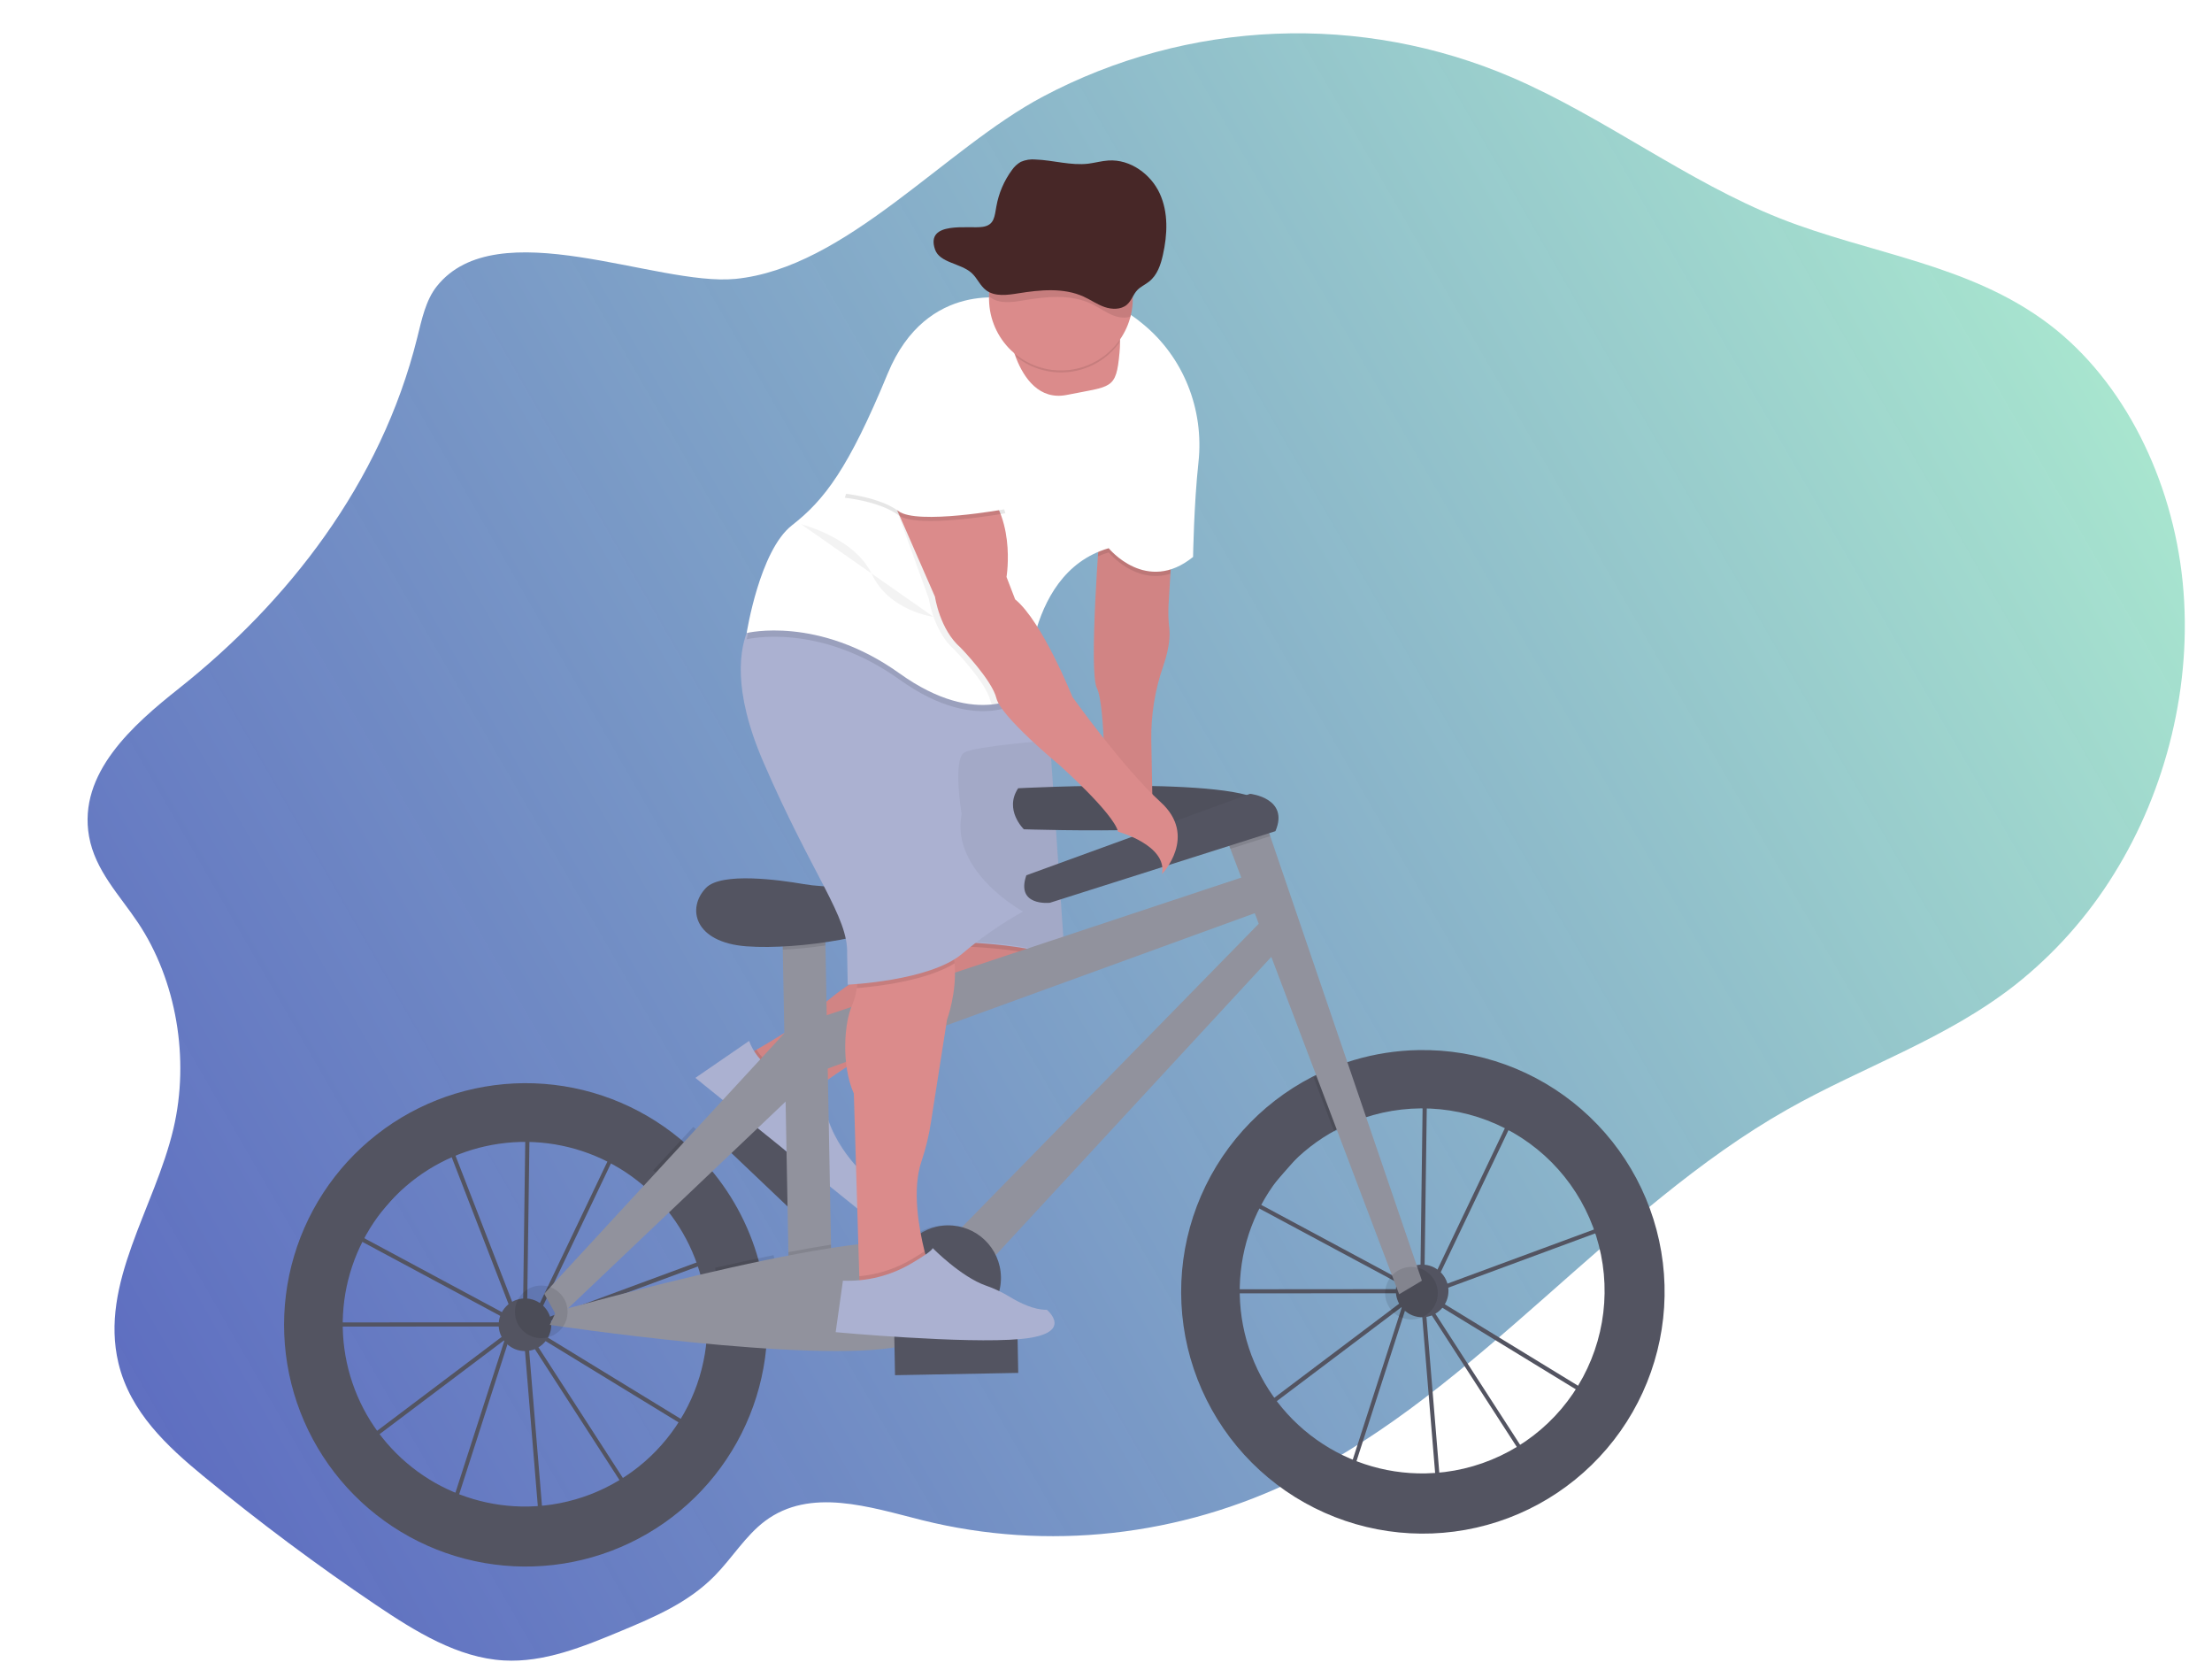 <svg width="1077" height="813" viewBox="0 0 1077 813" fill="none" xmlns="http://www.w3.org/2000/svg">
<g id="undraw_Ride_a_bicycle_2yok 1" clip-path="url(#clip0)" filter="url(#filter0_dd)">
<path id="Vector" d="M212.636 131.409C207.281 138.159 205.345 147.547 203.148 156.379C185.468 227.56 139.715 285.401 87.161 327.084C64.905 344.741 37.85 368.368 43.363 399.181C46.331 415.729 58.226 427.73 67.146 441.086C85.859 469.053 92.473 507.417 84.435 541.462C75.293 580.199 48.407 616.685 57.66 655.509C63.365 679.408 81.539 696.153 98.979 710.511C126.186 732.896 154.22 753.819 183.08 773.279C202.426 786.322 222.985 798.982 245.272 800.268C264.897 801.403 283.955 793.598 302.425 785.903C318.563 779.172 335.106 772.173 347.994 759.051C356.406 750.484 363.033 739.509 372.424 732.453C394.48 715.88 423.385 725.585 449.149 732.027C509.941 747.14 574.569 740.007 631.627 711.892C719.15 668.758 784.829 580.372 870.325 532.015C907.085 511.218 947.246 497.989 981.148 471.455C1000.25 456.351 1016.56 438.027 1029.35 417.309C1054.6 376.723 1067.71 325.331 1062.72 275.355C1057.73 225.379 1034.09 177.57 997.837 149.979C959.031 120.445 910.624 115.694 866.774 98.346C821.494 80.424 780.921 48.933 736.045 29.634C699.733 14.062 660.396 6.818 620.919 8.433C581.442 10.048 542.828 20.48 507.909 38.965C459.933 64.361 411.903 122.424 358.043 127.766C319.666 131.48 241.974 94.437 212.636 131.409Z" fill="url(#paint0_linear)"/>
<g id="Right-wheel">
<path id="Vector_2" d="M699.81 721.807L691.731 624.04L691.597 623.832L685.319 626.149L657.811 711.485L610.959 679.551L683.644 624.78L683.71 624.569L684.127 624.411L688.812 620.874L610.78 579.007L592.24 600.155L595.602 619.596L684.416 619.525L684.453 621.525L593.959 621.587L590.149 599.544L615.505 570.617L653.379 524.735L654.104 526.592L662.135 517.442L692.771 522.343L692.749 521.133L694.75 521.156L694.778 522.666L740.281 529.941L699.531 615.363L693.446 619.947L693.455 620.447L693.465 621.007L790.625 585.115L780.712 676.525L696.744 625.207L693.794 623.621L744.192 701.588L699.81 721.807ZM694.057 627.557L701.604 718.813L741.324 700.691L694.057 627.557ZM614.438 679.486L656.772 708.334L682.625 628.1L614.438 679.486ZM695.71 622.306L697.821 623.437L779.109 673.134L788.33 588.078L695.71 622.306ZM688.477 615.239L691.062 619.241L691.496 618.913L692.739 524.344L662.905 519.558L654.913 528.708L688.477 615.239ZM612.375 577.597L687.982 618.199L686.643 616.093L653.465 530.425L617.031 571.989L612.375 577.597ZM694.775 524.666L693.498 617.396L697.956 614.032L737.339 531.466L694.775 524.666Z" fill="#535461"/>
<path id="Vector_3" d="M690.655 503.159C680.043 503.344 669.505 504.967 659.329 507.982C654.08 509.535 648.949 511.458 643.973 513.738C617.463 525.821 596.376 547.305 584.791 574.037C573.206 600.768 571.947 630.846 581.257 658.452C590.567 686.058 609.784 709.231 635.192 723.486C660.6 737.742 690.392 742.068 718.805 735.628C747.217 729.187 772.232 712.438 789.009 688.62C805.787 664.802 813.134 635.608 809.631 606.686C806.127 577.763 792.022 551.168 770.043 532.045C748.064 512.922 719.773 502.629 690.645 503.159L690.655 503.159ZM694.085 709.221C673.807 709.59 654.014 703.011 637.991 690.577C621.969 678.144 610.682 660.603 606.004 640.869C601.327 621.135 603.541 600.394 612.279 582.092C621.016 563.79 635.752 549.027 654.038 540.256C658.689 538.021 663.528 536.201 668.499 534.816C680.65 531.42 693.385 530.65 705.857 532.559C718.329 534.468 730.251 539.01 740.83 545.885C751.41 552.76 760.404 561.809 767.213 572.431C774.023 583.052 778.493 595.002 780.325 607.485C782.157 619.968 781.309 632.698 777.839 644.829C774.368 656.959 768.353 668.21 760.196 677.835C752.038 687.46 741.924 695.237 730.526 700.649C719.129 706.06 706.71 708.982 694.095 709.221L694.085 709.221Z" fill="#535461"/>
<path id="Vector_4" d="M692.672 633.204C699.745 633.072 705.373 627.232 705.242 620.158C705.11 613.085 699.269 607.457 692.196 607.588C685.122 607.72 679.494 613.561 679.626 620.634C679.757 627.708 685.598 633.335 692.672 633.204Z" fill="#535461"/>
</g>
<g id="Left-wheel">
<path id="Vector_5" d="M262.912 737.927L254.823 640.121L254.689 639.913L248.411 642.23L220.913 727.606L174.061 695.681L246.726 640.912L246.792 640.7L247.209 640.542L251.894 637.005L173.863 595.138L155.333 616.286L158.695 635.727L247.529 635.696L247.566 637.695L157.072 637.757L153.241 615.685L178.608 586.748L216.511 540.836L217.236 542.693L225.267 533.542L255.823 538.435L255.801 537.225L257.801 537.248L257.83 538.758L303.333 546.033L262.622 631.414L256.536 635.998L256.546 636.498L256.556 637.058L353.706 601.166L343.793 692.576L259.825 641.258L256.875 639.673L307.272 717.63L262.912 737.927ZM257.159 643.678L264.707 734.934L304.427 716.812L257.159 643.678ZM177.53 695.597L219.864 724.445L245.717 644.211L177.53 695.597ZM258.802 638.417L260.913 639.548L342.201 689.245L351.422 604.189L258.802 638.417ZM251.569 631.35L254.154 635.353L254.588 635.024L255.831 540.455L225.997 535.689L218.006 544.839L251.569 631.35ZM175.436 593.698L251.044 634.3L249.705 632.195L216.527 546.526L180.103 588.081L175.436 593.698ZM257.867 540.767L256.591 633.527L261.049 630.163L300.431 547.597L257.867 540.767Z" fill="#535461"/>
<path id="Vector_6" d="M370.222 608.871C365.881 591.129 357.454 574.647 345.613 560.74C341.218 555.572 336.387 550.789 331.175 546.446C311.136 529.784 286.131 520.248 260.086 519.333C234.04 518.419 208.429 526.179 187.27 541.394C166.112 556.609 150.604 578.42 143.181 603.401C135.758 628.383 136.84 655.123 146.258 679.423C155.675 703.724 172.894 724.209 195.213 737.666C217.531 751.122 243.686 756.786 269.573 753.771C295.459 750.755 319.611 739.229 338.239 721.003C356.866 702.776 368.915 678.881 372.494 653.066C373.325 646.989 373.686 640.856 373.573 634.723C373.418 626.008 372.294 617.337 370.222 608.871ZM257.177 725.342C238.948 725.662 221.062 720.359 205.953 710.156C190.843 699.952 179.242 685.343 172.728 668.314C166.215 651.285 165.103 632.663 169.546 614.981C173.988 597.298 183.769 581.413 197.558 569.484C211.347 557.556 228.475 550.164 246.613 548.314C264.751 546.463 283.018 550.244 298.932 559.141C314.846 568.039 327.633 581.622 335.555 598.043C343.477 614.464 346.149 632.927 343.209 650.92C339.839 671.429 329.385 690.108 313.666 703.706C297.947 717.304 277.958 724.96 257.177 725.342V725.342Z" fill="#535461"/>
<path id="Vector_7" d="M255.85 649.673C262.924 649.542 268.552 643.701 268.42 636.628C268.289 629.554 262.448 623.926 255.374 624.058C248.301 624.189 242.673 630.03 242.805 637.104C242.936 644.177 248.777 649.805 255.85 649.673Z" fill="#535461"/>
</g>
<g id="Man-bike">
<path id="Vector_8" d="M398.031 566.912L354.549 525.568L341.457 539.338L384.939 580.681L398.031 566.912Z" fill="#535461"/>
<path id="Vector_9" d="M364.359 505.213C364.359 505.213 388.902 491.675 398.324 483.078C403.996 477.926 410.112 473.284 416.599 469.206L447.342 449.702L512.238 443.495L515.442 454.437C515.442 454.437 520.738 470.341 471.007 485.268C421.276 500.195 396.689 522.656 396.689 522.656C396.689 522.656 364.898 534.208 364.359 505.213Z" fill="#DB8B8B"/>
<path id="Vector_10" opacity="0.1" d="M399.298 520.437C397.554 521.819 396.688 522.616 396.688 522.616C396.688 522.616 364.898 534.208 364.359 505.213C364.359 505.213 365.894 504.365 368.318 502.95C370.868 506.934 374.396 510.197 378.567 512.429C382.737 514.661 387.41 515.787 392.139 515.699L395.528 515.636L399.298 520.437Z" fill="black"/>
<path id="Vector_11" opacity="0.05" d="M514.604 459.973C511.934 465.914 502.526 475.771 471.006 485.228C430.615 497.351 406.808 514.426 399.298 520.437C397.554 521.819 396.688 522.616 396.688 522.616C396.688 522.616 364.898 534.208 364.359 505.213C364.359 505.213 365.894 504.365 368.318 502.95C375.671 498.742 391.232 489.521 398.293 483.039C403.964 477.885 410.08 473.243 416.568 469.167L447.311 449.662L458.873 448.557L512.207 443.455L515.411 454.397C515.411 454.397 516.151 456.534 514.604 459.973Z" fill="black"/>
<path id="Vector_12" d="M364.738 498.705L338.568 516.695L417.363 580.241C417.363 580.241 428.631 573.031 422.483 565.144C422.483 565.144 402.171 548.518 400.725 524.541L394.577 516.654L391.188 516.717C385.456 516.824 379.833 515.149 375.095 511.922C370.357 508.696 366.738 504.077 364.738 498.705V498.705Z" fill="#ABB1D1"/>
<path id="Vector_13" opacity="0.1" d="M514.604 459.973C498.464 452.542 459.395 452.438 459.395 452.438L458.903 448.557L512.237 443.455L515.441 454.397C515.441 454.397 516.151 456.534 514.604 459.973Z" fill="black"/>
<path id="Vector_14" d="M459.358 450.438C459.358 450.438 506.368 450.565 518.552 460.34L510.304 339.472L445.315 340.681L459.358 450.438Z" fill="#ABB1D1"/>
<path id="Vector_15" opacity="0.05" d="M459.348 449.939C459.348 449.939 506.359 450.065 518.543 459.84L510.295 338.973L445.306 340.181L459.348 449.939Z" fill="black"/>
<path id="Vector_16" d="M495.735 375.709C495.735 375.709 613.291 369.524 615.973 384.686C618.655 399.849 498.507 395.671 498.507 395.671C498.507 395.671 488.73 386.241 495.735 375.709Z" fill="#535461"/>
<path id="Vector_17" opacity="0.05" d="M495.735 375.709C495.735 375.709 613.291 369.524 615.973 384.686C618.655 399.849 498.507 395.671 498.507 395.671C498.507 395.671 488.73 386.241 495.735 375.709Z" fill="black"/>
<path id="Vector_18" d="M401.642 438.299L380.836 438.686L384.197 619.535L405.004 619.148L401.642 438.299Z" fill="#91929D"/>
<path id="Vector_19" opacity="0.1" d="M401.642 438.289L401.901 452.217C394.999 453.245 387.931 453.947 381.126 454.293L380.836 438.676L401.642 438.289Z" fill="black"/>
<path id="Vector_20" d="M399.804 423.331C396.88 423.159 393.969 422.823 391.083 422.322C379.765 420.372 351.246 416.372 343.74 424.203C334.32 433.979 337.832 450.727 363.482 452.651C389.132 454.574 433.026 447.357 441.656 437.585C441.655 437.545 425.486 424.824 399.804 423.331Z" fill="#535461"/>
<path id="Vector_21" d="M396.965 488.015L614.163 415.935L621.674 432.609L399.041 513.59L396.965 488.015Z" fill="#91929D"/>
<path id="Vector_22" d="M463.777 594.041L618.534 435.868L627.571 448.502L480.042 608.141L463.777 594.041Z" fill="#91929D"/>
<path id="Vector_23" opacity="0.1" d="M664.111 537.508C659.14 538.893 654.301 540.713 649.65 542.948L639.595 516.42C644.571 514.14 649.702 512.217 654.951 510.664L664.111 537.508Z" fill="black"/>
<path id="Vector_24" d="M692.314 615.408L681.235 622.015L599.051 405.174L595.37 395.471L613.583 384.721L618.459 399.013L692.314 615.408Z" fill="#91929D"/>
<path id="Vector_25" opacity="0.1" d="M618.459 399.013L599.051 405.174L595.37 395.471L613.583 384.721L618.459 399.013Z" fill="black"/>
<path id="Vector_26" d="M499.723 418.063L608.655 378.411C608.655 378.411 627.906 380.454 620.995 396.595L511.184 431.452C511.184 431.452 494.416 433.364 499.723 418.063Z" fill="#535461"/>
<path id="Vector_27" opacity="0.1" d="M379.969 628.815C380.082 634.948 379.721 641.08 378.89 647.158C369.279 646.646 359.342 645.831 349.605 645.012C351.543 633.083 351.047 620.885 348.148 609.153C357.579 606.977 367.212 604.888 376.618 602.983C378.689 611.443 379.813 620.106 379.969 628.815V628.815Z" fill="black"/>
<path id="Vector_28" opacity="0.1" d="M404.608 597.871L405.004 619.138L384.197 619.525L383.863 601.528C391.038 600.144 398.016 598.904 404.608 597.871Z" fill="black"/>
<path id="Vector_29" d="M270.731 630.475C270.731 630.475 437.964 583.359 451.874 599.893C465.784 616.428 480.608 638.576 438.384 647.362C396.16 656.149 267.68 636.923 267.68 636.923L270.731 630.475Z" fill="#91929D"/>
<path id="Vector_30" opacity="0.1" d="M352.009 554.832L331.016 574.775C327.144 569.99 322.786 565.62 318.012 561.735L337.561 540.538C342.777 544.881 347.611 549.663 352.009 554.832V554.832Z" fill="black"/>
<path id="Vector_31" d="M264.968 621.751L388.157 488.178L392.731 518.508L271.59 633.63L264.968 621.751Z" fill="#91929D"/>
<path id="Vector_32" opacity="0.1" d="M263.77 643.387C270.843 643.255 276.471 637.415 276.34 630.341C276.208 623.267 270.367 617.64 263.294 617.771C256.22 617.903 250.593 623.744 250.724 630.817C250.856 637.891 256.696 643.518 263.77 643.387Z" fill="black"/>
<path id="Vector_33" opacity="0.1" d="M687.464 634.311C694.538 634.179 700.166 628.339 700.034 621.265C699.903 614.192 694.062 608.564 686.988 608.695C679.915 608.827 674.287 614.668 674.419 621.741C674.55 628.815 680.391 634.442 687.464 634.311Z" fill="black"/>
<path id="Vector_34" opacity="0.1" d="M460.616 639.728C474.757 639.465 486.008 627.788 485.745 613.646C485.483 599.505 473.806 588.254 459.664 588.517C445.522 588.78 434.271 600.457 434.534 614.598C434.797 628.74 446.474 639.991 460.616 639.728Z" fill="black"/>
<path id="Vector_35" d="M462.226 639.698C476.367 639.435 487.618 627.758 487.355 613.616C487.092 599.475 475.415 588.224 461.274 588.487C447.132 588.75 435.881 600.427 436.144 614.568C436.407 628.71 448.084 639.961 462.226 639.698Z" fill="#535461"/>
<path id="Vector_36" d="M454.877 612.296L454.869 612.302C451.904 614.607 451.369 618.879 453.673 621.844L474.501 648.642C476.806 651.607 481.078 652.143 484.043 649.838L484.051 649.832C487.016 647.527 487.552 643.255 485.247 640.29L464.419 613.492C462.115 610.527 457.842 609.991 454.877 612.296Z" fill="#6C63FF"/>
<path id="Vector_37" d="M570.77 256.334L568.95 286.483C568.747 290.302 568.868 294.131 569.312 297.929C569.685 301.292 569.485 307.197 566.352 316.257C562.33 327.83 560.366 340.019 560.551 352.271L561.188 386.535L538.117 382.963C538.117 382.963 538.225 334.953 534.077 327.029C529.929 319.104 535.608 247.986 535.608 247.986L570.77 256.334Z" fill="#DB8B8B"/>
<path id="Vector_38" opacity="0.05" d="M569.867 271.274L568.95 286.483C568.75 290.299 568.875 294.124 569.322 297.918C569.695 301.282 569.494 307.187 566.362 316.257C562.34 327.83 560.376 340.019 560.561 352.271L561.198 386.535L538.127 382.963C538.127 382.963 538.235 334.953 534.087 327.028C531.152 321.412 533.139 284.099 534.553 262.799C535.141 254.036 535.618 247.986 535.618 247.986L570.78 256.334L569.867 271.274Z" fill="black"/>
<path id="Vector_39" d="M461.084 488.413L453.35 537.765C452.381 544.353 450.828 550.842 448.709 557.155C443.898 571.107 447.498 590.473 450.155 601.026C451.332 605.684 452.296 608.627 452.296 608.627L426.561 623.108L418.451 617.258L418.377 613.258L415.723 524.292C409.464 510.406 411.073 489.373 414.924 481.3C416.012 478.65 416.76 475.874 417.15 473.037C418.951 462.281 419.291 447.213 419.291 447.213C419.291 447.213 434.786 419.92 454.118 437.564C461.24 444.062 464.06 452.681 464.774 460.97C466.018 475.159 461.084 488.413 461.084 488.413Z" fill="#DB8B8B"/>
<path id="Vector_40" opacity="0.1" d="M464.774 460.94C451.059 469.436 426.977 472.214 417.15 473.007C418.95 462.252 419.29 447.183 419.29 447.183C419.29 447.183 434.786 419.89 454.117 437.534C461.239 444.032 464.06 452.651 464.774 460.94Z" fill="black"/>
<path id="Vector_41" d="M498.091 435.716C487.564 441.576 477.641 448.46 468.468 456.27C452.712 469.565 412.738 471.309 412.738 471.309L412.459 456.311C413.124 438.296 395.755 418.615 371.719 363.052C356.366 327.571 360.06 307.259 364.733 297.171C367.387 291.47 370.343 289.065 370.343 289.065L495.768 310.738L500.486 324.052L510.546 352.47C510.546 352.47 475.589 355.12 469.646 358.231C463.703 361.342 468.204 388.263 468.204 388.263C462.725 416.37 498.091 435.716 498.091 435.716Z" fill="#ABB1D1"/>
<path id="Vector_42" opacity="0.1" d="M570.77 256.334L569.867 271.274C552.563 276.596 539.849 260.91 539.849 260.91C538.044 261.43 536.272 262.061 534.543 262.799C535.131 254.036 535.608 247.986 535.608 247.986L570.77 256.334Z" fill="black"/>
<path id="Vector_43" opacity="0.1" d="M500.486 324.052C500.103 328.73 500.157 331.66 500.157 331.66C500.157 331.66 477.514 351.084 437.982 322.814C398.45 294.544 363.605 303.193 363.605 303.193C363.605 303.193 363.971 300.865 364.733 297.171C367.387 291.47 370.343 289.065 370.343 289.065L495.768 310.738L500.486 324.052Z" fill="black"/>
<path id="Vector_44" d="M583.521 217.041C581.29 237.436 580.897 263.097 580.897 263.097C558.236 281.522 539.811 258.86 539.811 258.86C518.203 265.093 508.348 284.289 503.847 300.966C501.438 309.986 500.179 319.274 500.101 328.61C500.101 328.61 494.115 333.722 482.935 334.93C472.363 336.017 457.135 333.54 437.925 319.764C398.393 291.494 363.548 300.143 363.548 300.143C363.548 300.143 369.803 260.02 385.578 247.725C401.352 235.429 413.071 220.209 432.213 173.845C451.354 127.481 492.552 137.718 492.552 137.718C492.552 137.718 494.384 128.682 531.545 136.993C540.599 139.187 549.021 143.45 556.151 149.448C576.246 165.717 586.324 191.344 583.521 217.041Z" fill="white"/>
<path id="Vector_45" d="M545.332 159.29C545.306 160.621 545.224 162.103 545.075 163.756C543.409 181.79 541.373 179.828 519.451 184.236C505.819 186.98 498.498 175.684 494.912 166.749C493.613 163.512 492.617 160.162 491.935 156.742L539.778 147.852C539.778 147.852 545.497 146.135 545.332 159.29Z" fill="#DB8B8B"/>
<path id="Vector_46" opacity="0.05" d="M503.848 301.016C501.439 310.036 500.18 319.324 500.102 328.66C500.102 328.66 494.115 333.772 482.936 334.98C482.609 334.349 482.355 333.683 482.179 332.994C480.012 324.033 464.717 308.314 464.717 308.314C454.552 299.502 452.255 283.542 452.255 283.542L434.856 235.357L429.274 230.96C429.274 230.96 451.935 212.535 472.21 227.161C492.486 241.787 487.081 273.893 487.081 273.893L491.285 284.816C495.5 288.239 499.833 294.329 503.848 301.016Z" fill="black"/>
<path id="Vector_47" d="M432.254 229.904L455.236 282.486C455.236 282.486 457.533 298.446 467.698 307.259C467.698 307.259 482.993 322.977 485.16 331.938C487.327 340.9 515.768 364.375 515.768 364.375C515.768 364.375 542.21 387.888 544.376 396.849C544.376 396.849 568.502 403.402 565.763 417.455C565.763 417.455 583.425 399.124 565.113 382.461C546.8 365.799 522.153 331.251 522.153 331.251C522.153 331.251 507.468 294.517 494.266 283.761L490.062 272.837C490.062 272.837 495.467 240.731 475.191 226.105C454.916 211.48 432.254 229.904 432.254 229.904Z" fill="#DB8B8B"/>
<path id="Vector_48" opacity="0.1" d="M452.296 608.597L426.561 623.078L418.45 617.228L418.376 613.228C427.347 612.423 436.025 609.628 443.778 605.045C446.153 603.64 448.387 602.259 450.175 601.045C451.311 605.655 452.296 608.597 452.296 608.597Z" fill="black"/>
<path id="Vector_49" opacity="0.1" d="M474.466 187.112L489.486 241.843C489.486 241.843 446.624 249.64 437.495 242.809C428.367 235.977 411.332 234.294 411.332 234.294C411.332 234.294 428.363 181.968 438.25 175.783C448.136 169.599 474.466 187.112 474.466 187.112Z" fill="black"/>
<path id="Vector_50" d="M474.429 185.113L489.449 239.843C489.449 239.843 446.587 247.641 437.458 240.809C428.329 233.978 411.295 232.294 411.295 232.294C411.295 232.294 428.326 179.969 438.212 173.784C448.099 167.599 474.429 185.113 474.429 185.113Z" fill="white"/>
<path id="Vector_51" opacity="0.1" d="M545.313 158.291C542.585 162.208 539.083 165.526 535.025 168.04C530.967 170.555 526.437 172.212 521.714 172.911C516.991 173.609 512.176 173.334 507.563 172.103C502.951 170.871 498.639 168.709 494.893 165.749C493.595 162.512 492.598 159.163 491.916 155.743L539.759 146.852C539.759 146.852 545.479 145.135 545.313 158.291Z" fill="black"/>
<path id="Vector_52" d="M551.542 136.671C551.715 145.952 548.193 154.921 541.753 161.606C535.312 168.291 526.48 172.143 517.199 172.315C507.918 172.488 498.948 168.967 492.264 162.526C485.579 156.085 481.727 147.253 481.554 137.972C481.544 137.392 481.533 136.812 481.522 136.232C481.58 126.947 485.325 118.065 491.931 111.541C498.538 105.016 507.466 101.383 516.752 101.442C526.037 101.5 534.919 105.244 541.443 111.851C547.968 118.458 551.6 127.386 551.542 136.671V136.671Z" fill="#DB8B8B"/>
<path id="Vector_53" opacity="0.1" d="M551.542 136.671C551.605 139.896 551.221 143.114 550.4 146.234C547.706 146.874 544.88 146.668 542.307 145.644C538.541 144.244 535.284 141.774 531.661 140.021C521.458 135.09 509.449 136.323 498.282 138.221C492.738 139.164 486.444 140.062 482.009 136.603C481.857 136.488 481.711 136.363 481.572 136.231C481.63 126.946 485.375 118.064 491.981 111.54C498.588 105.015 507.516 101.382 516.802 101.441C526.087 101.499 534.969 105.243 541.493 111.85C548.018 118.457 551.65 127.385 551.592 136.67L551.542 136.671Z" fill="black"/>
<path id="Vector_54" opacity="0.05" d="M390.068 247.191C390.068 247.191 416.194 253.707 424.527 271.555C432.86 289.403 454.558 292.29 454.558 292.29" fill="black"/>
<path id="Vector_55" d="M495.411 641.301L435.422 642.416L435.775 661.413L495.764 660.298L495.411 641.301Z" fill="#535461"/>
<path id="Vector_56" d="M443.775 606.995C449.088 603.896 453.741 600.809 454.128 599.561C454.128 599.561 467.942 613.607 480.092 617.822C484.178 619.246 488.099 621.104 491.787 623.366C496.622 626.276 503.507 629.679 509.695 629.564C509.695 629.564 523.916 641.302 496.958 643.803C470 646.305 406.881 640.477 406.881 640.477L410.415 615.407C422.113 615.875 433.697 612.954 443.775 606.995Z" fill="#ABB1D1"/>
</g>
<g id="Hat">
<path id="Hat_2" d="M455.237 113.394C457.491 120.033 467.723 120.053 473.063 124.874C475.84 127.383 477.18 131.139 480.222 133.363C484.451 136.465 490.457 135.653 495.752 134.794C506.411 133.076 517.873 131.953 527.597 136.383C531.046 137.949 534.158 140.171 537.752 141.435C541.346 142.698 545.779 142.776 548.634 140.362C550.919 138.43 551.711 135.304 553.772 133.186C555.371 131.516 557.623 130.554 559.456 129.079C563.478 125.924 565.145 120.872 566.215 116.052C568.431 106.129 568.923 95.468 564.66 86.175C560.396 76.883 550.416 69.437 539.687 70.127C536.401 70.338 533.207 71.247 529.934 71.668C521.402 72.697 512.9 69.984 504.312 69.654C501.819 69.397 499.301 69.789 497.002 70.79C495.274 71.793 493.793 73.171 492.666 74.821C488.835 80.039 486.257 86.069 485.133 92.444C484.222 97.252 484.252 101.592 478.397 102.441C471.745 103.445 450.465 99.35 455.237 113.394Z" fill="#472727"/>
</g>
</g>
<defs>
<filter id="filter0_dd" x="-3.203" y="0.239" width="1080.11" height="812.502" filterUnits="userSpaceOnUse" color-interpolation-filters="sRGB">
<feFlood flood-opacity="0" result="BackgroundImageFix"/>
<feColorMatrix in="SourceAlpha" type="matrix" values="0 0 0 0 0 0 0 0 0 0 0 0 0 0 0 0 0 0 127 0"/>
<feOffset dy="4"/>
<feGaussianBlur stdDeviation="2"/>
<feColorMatrix type="matrix" values="0 0 0 0 0 0 0 0 0 0 0 0 0 0 0 0 0 0 0.25 0"/>
<feBlend mode="normal" in2="BackgroundImageFix" result="effect1_dropShadow"/>
<feColorMatrix in="SourceAlpha" type="matrix" values="0 0 0 0 0 0 0 0 0 0 0 0 0 0 0 0 0 0 127 0"/>
<feOffset dy="4"/>
<feGaussianBlur stdDeviation="2"/>
<feColorMatrix type="matrix" values="0 0 0 0 0 0 0 0 0 0 0 0 0 0 0 0 0 0 0.25 0"/>
<feBlend mode="normal" in2="effect1_dropShadow" result="effect2_dropShadow"/>
<feBlend mode="normal" in="SourceGraphic" in2="effect2_dropShadow" result="shape"/>
</filter>
<linearGradient id="paint0_linear" x1="1023.45" y1="126.409" x2="-62.586" y2="753.201" gradientUnits="userSpaceOnUse">
<stop stop-color="#5EE2AF" stop-opacity="0.972"/>
<stop offset="0" stop-color="#A7E7CE" stop-opacity="0.972"/>
<stop offset="0.404" stop-color="#7DA7C5" stop-opacity="0.934"/>
<stop offset="1" stop-color="#3E4AB6" stop-opacity="0.876"/>
</linearGradient>
<clipPath id="clip0">
<rect width="1057.7" height="784.98" fill="white" transform="translate(0.797 19.896) rotate(-1.065)"/>
</clipPath>
</defs>
</svg>
